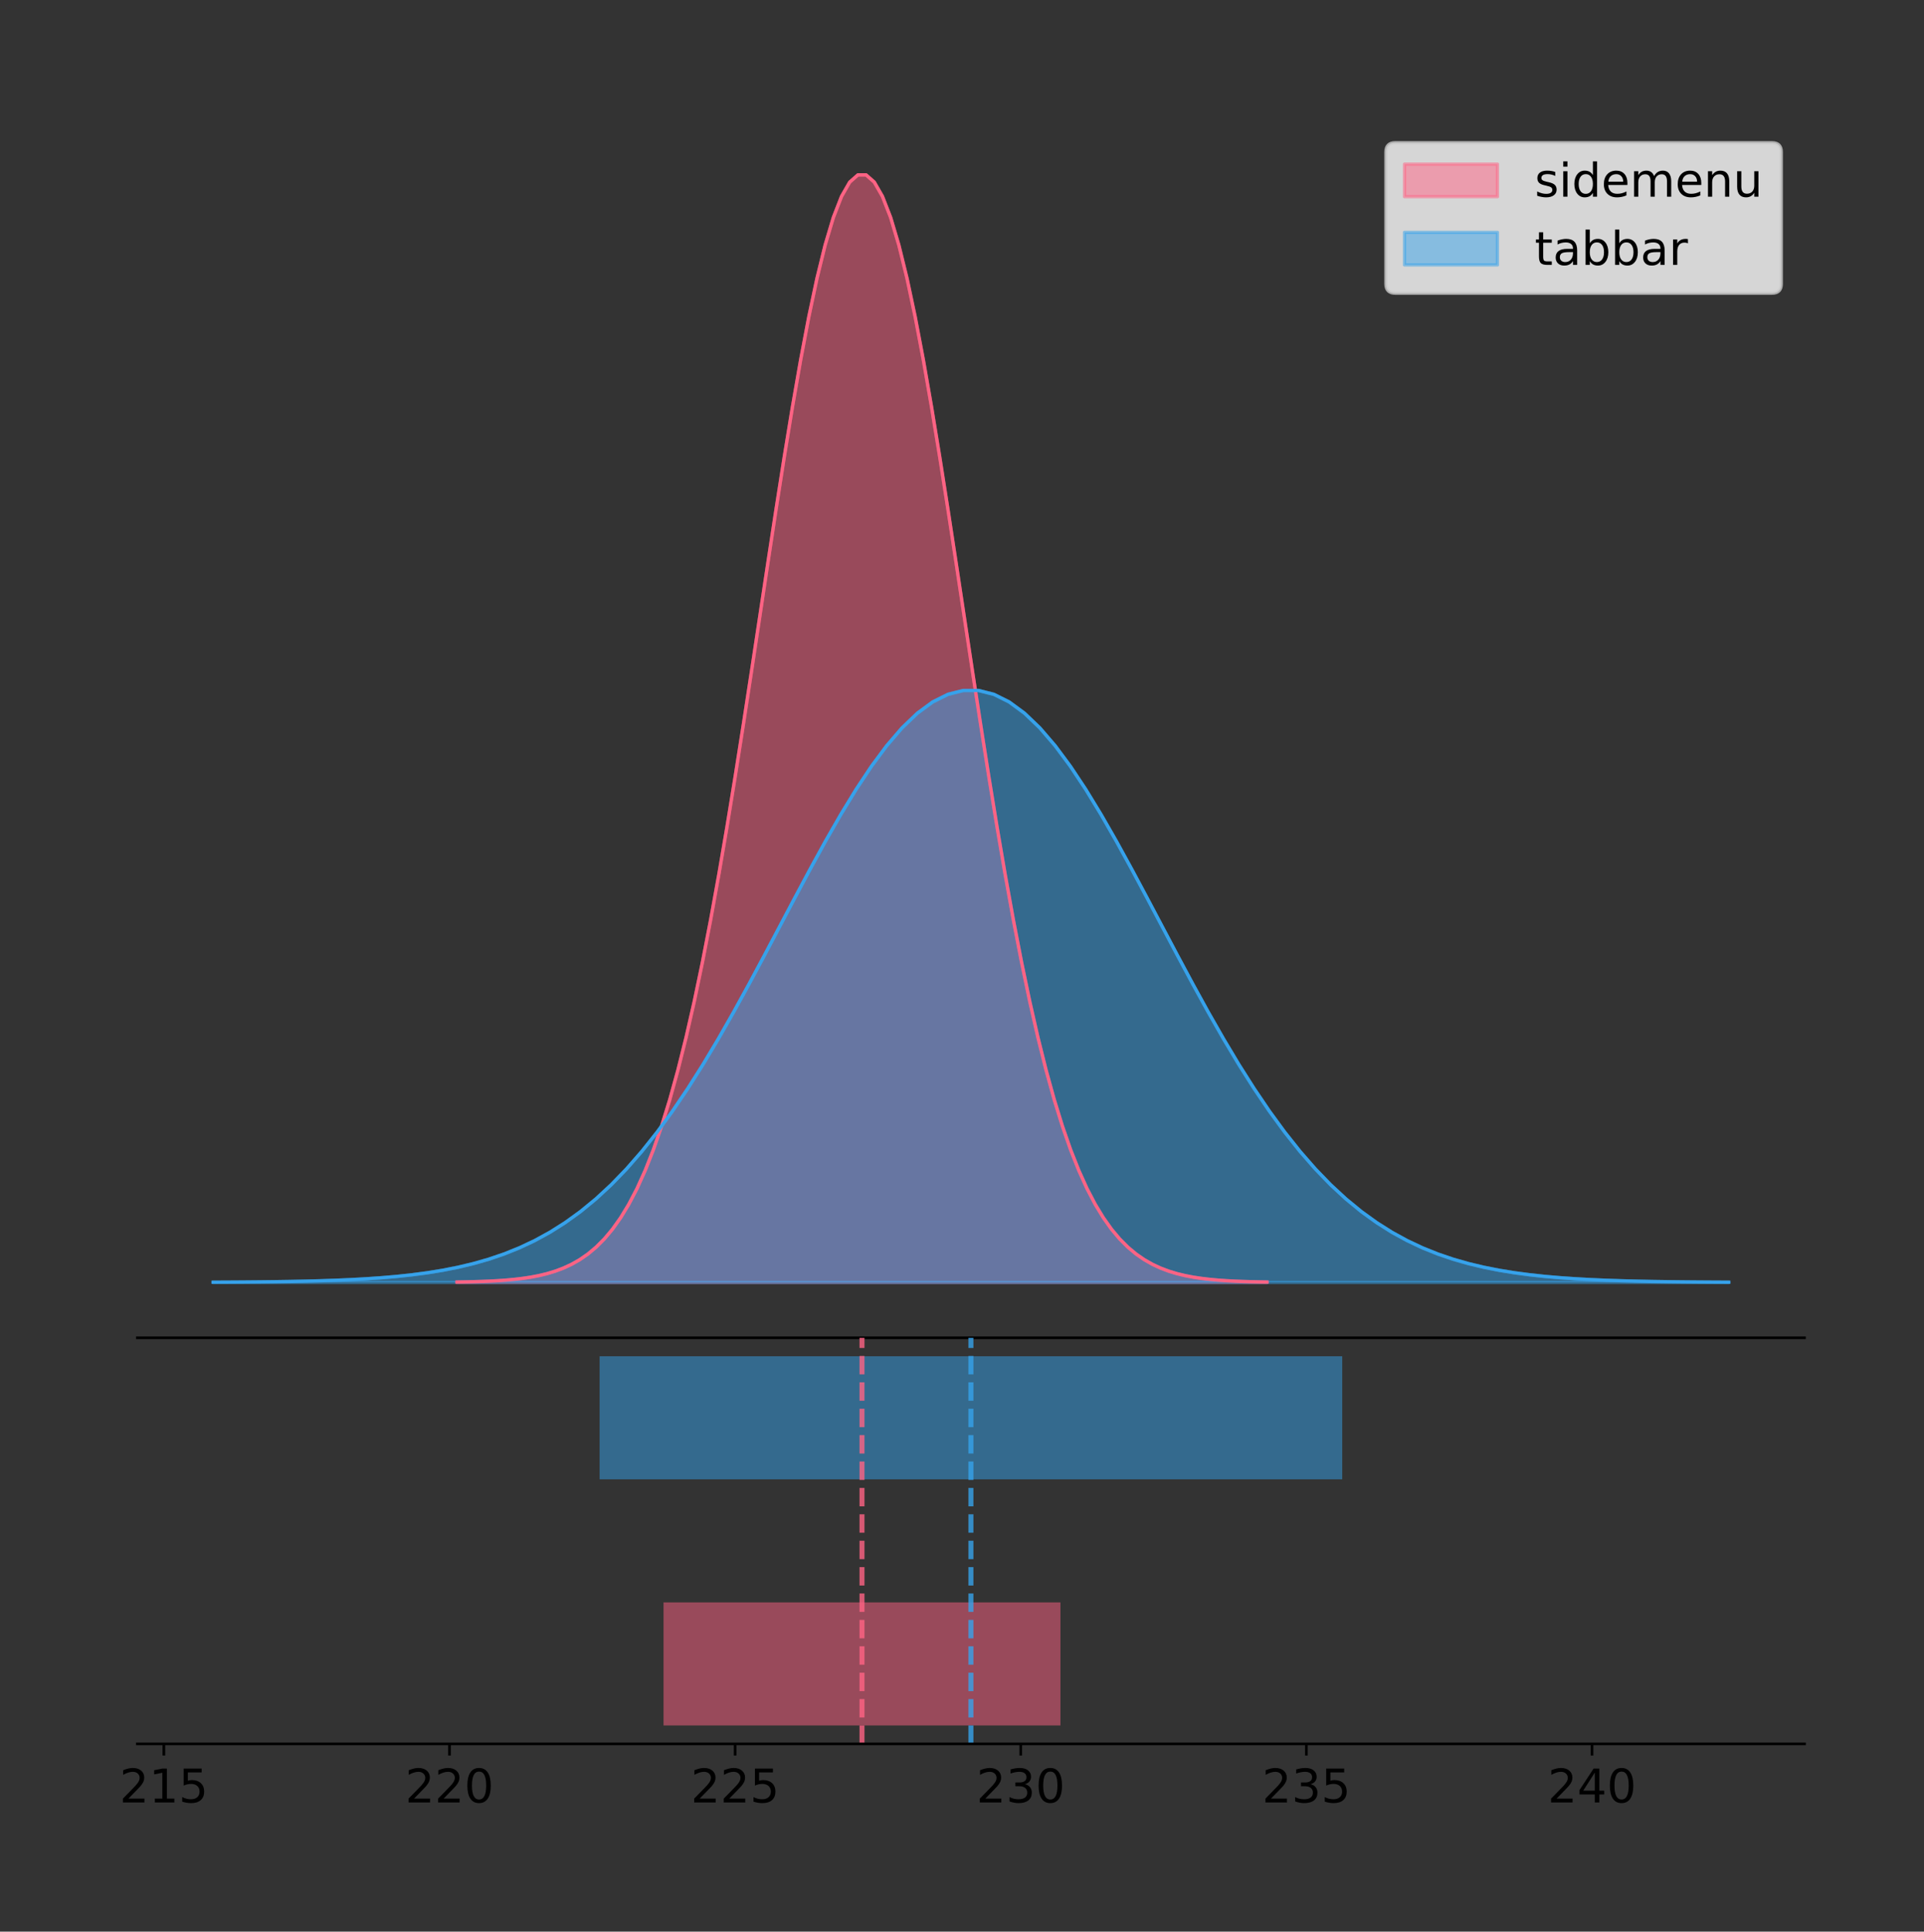 <?xml version="1.0" encoding="utf-8" standalone="no"?>
<!DOCTYPE svg PUBLIC "-//W3C//DTD SVG 1.1//EN"
  "http://www.w3.org/Graphics/SVG/1.1/DTD/svg11.dtd">
<!-- Created with matplotlib (https://matplotlib.org/) -->
<svg height="581.789pt" version="1.1" viewBox="0 0 579.575 581.789" width="579.575pt" xmlns="http://www.w3.org/2000/svg" xmlns:xlink="http://www.w3.org/1999/xlink">
 <rect x="0" y="0" width="579.575" height="581.789" fill="#333333" stroke="none"/>
 <defs>
  <style type="text/css">
*{stroke-linecap:butt;stroke-linejoin:round;}
  </style>
 </defs>
 <g id="figure_1">
  <g id="patch_1">
   <path d="M 0 581.789 
L 579.575 581.789 
L 579.575 0 
L 0 0 
z
" style="fill:none;"/>
  </g>
  <g id="axes_1">
   <g id="patch_2">
    <path d="M 41.375 402.93 
L 543.575 402.93 
L 543.575 36 
L 41.375 36 
z
" style="fill:none;"/>
   </g>
   <g id="PolyCollection_1">
    <defs>
     <path d="M 137.657 -195.538 
L 137.657 -195.65 
L 140.122 -195.692 
L 142.587 -195.749 
L 145.051 -195.825 
L 147.516 -195.925 
L 149.981 -196.058 
L 152.446 -196.23 
L 154.91 -196.455 
L 157.375 -196.744 
L 159.84 -197.115 
L 162.305 -197.585 
L 164.769 -198.179 
L 167.234 -198.923 
L 169.699 -199.848 
L 172.164 -200.99 
L 174.628 -202.39 
L 177.093 -204.093 
L 179.558 -206.151 
L 182.023 -208.617 
L 184.487 -211.552 
L 186.952 -215.017 
L 189.417 -219.078 
L 191.882 -223.801 
L 194.346 -229.25 
L 196.811 -235.488 
L 199.276 -242.572 
L 201.741 -250.552 
L 204.205 -259.468 
L 206.67 -269.344 
L 209.135 -280.192 
L 211.6 -292.002 
L 214.064 -304.744 
L 216.529 -318.365 
L 218.994 -332.786 
L 221.458 -347.901 
L 223.923 -363.58 
L 226.388 -379.667 
L 228.853 -395.98 
L 231.317 -412.318 
L 233.782 -428.462 
L 236.247 -444.18 
L 238.712 -459.23 
L 241.176 -473.372 
L 243.641 -486.366 
L 246.106 -497.987 
L 248.571 -508.025 
L 251.035 -516.294 
L 253.5 -522.64 
L 255.965 -526.94 
L 258.43 -529.111 
L 260.894 -529.111 
L 263.359 -526.94 
L 265.824 -522.64 
L 268.289 -516.294 
L 270.753 -508.025 
L 273.218 -497.987 
L 275.683 -486.366 
L 278.148 -473.372 
L 280.612 -459.23 
L 283.077 -444.18 
L 285.542 -428.462 
L 288.006 -412.318 
L 290.471 -395.98 
L 292.936 -379.667 
L 295.401 -363.58 
L 297.865 -347.901 
L 300.33 -332.786 
L 302.795 -318.365 
L 305.26 -304.744 
L 307.724 -292.002 
L 310.189 -280.192 
L 312.654 -269.344 
L 315.119 -259.468 
L 317.583 -250.552 
L 320.048 -242.572 
L 322.513 -235.488 
L 324.978 -229.25 
L 327.442 -223.801 
L 329.907 -219.078 
L 332.372 -215.017 
L 334.837 -211.552 
L 337.301 -208.617 
L 339.766 -206.151 
L 342.231 -204.093 
L 344.696 -202.39 
L 347.16 -200.99 
L 349.625 -199.848 
L 352.09 -198.923 
L 354.555 -198.179 
L 357.019 -197.585 
L 359.484 -197.115 
L 361.949 -196.744 
L 364.413 -196.455 
L 366.878 -196.23 
L 369.343 -196.058 
L 371.808 -195.925 
L 374.272 -195.825 
L 376.737 -195.749 
L 379.202 -195.692 
L 381.667 -195.65 
L 381.667 -195.538 
L 381.667 -195.538 
L 379.202 -195.538 
L 376.737 -195.538 
L 374.272 -195.538 
L 371.808 -195.538 
L 369.343 -195.538 
L 366.878 -195.538 
L 364.413 -195.538 
L 361.949 -195.538 
L 359.484 -195.538 
L 357.019 -195.538 
L 354.555 -195.538 
L 352.09 -195.538 
L 349.625 -195.538 
L 347.16 -195.538 
L 344.696 -195.538 
L 342.231 -195.538 
L 339.766 -195.538 
L 337.301 -195.538 
L 334.837 -195.538 
L 332.372 -195.538 
L 329.907 -195.538 
L 327.442 -195.538 
L 324.978 -195.538 
L 322.513 -195.538 
L 320.048 -195.538 
L 317.583 -195.538 
L 315.119 -195.538 
L 312.654 -195.538 
L 310.189 -195.538 
L 307.724 -195.538 
L 305.26 -195.538 
L 302.795 -195.538 
L 300.33 -195.538 
L 297.865 -195.538 
L 295.401 -195.538 
L 292.936 -195.538 
L 290.471 -195.538 
L 288.006 -195.538 
L 285.542 -195.538 
L 283.077 -195.538 
L 280.612 -195.538 
L 278.148 -195.538 
L 275.683 -195.538 
L 273.218 -195.538 
L 270.753 -195.538 
L 268.289 -195.538 
L 265.824 -195.538 
L 263.359 -195.538 
L 260.894 -195.538 
L 258.43 -195.538 
L 255.965 -195.538 
L 253.5 -195.538 
L 251.035 -195.538 
L 248.571 -195.538 
L 246.106 -195.538 
L 243.641 -195.538 
L 241.176 -195.538 
L 238.712 -195.538 
L 236.247 -195.538 
L 233.782 -195.538 
L 231.317 -195.538 
L 228.853 -195.538 
L 226.388 -195.538 
L 223.923 -195.538 
L 221.458 -195.538 
L 218.994 -195.538 
L 216.529 -195.538 
L 214.064 -195.538 
L 211.6 -195.538 
L 209.135 -195.538 
L 206.67 -195.538 
L 204.205 -195.538 
L 201.741 -195.538 
L 199.276 -195.538 
L 196.811 -195.538 
L 194.346 -195.538 
L 191.882 -195.538 
L 189.417 -195.538 
L 186.952 -195.538 
L 184.487 -195.538 
L 182.023 -195.538 
L 179.558 -195.538 
L 177.093 -195.538 
L 174.628 -195.538 
L 172.164 -195.538 
L 169.699 -195.538 
L 167.234 -195.538 
L 164.769 -195.538 
L 162.305 -195.538 
L 159.84 -195.538 
L 157.375 -195.538 
L 154.91 -195.538 
L 152.446 -195.538 
L 149.981 -195.538 
L 147.516 -195.538 
L 145.051 -195.538 
L 142.587 -195.538 
L 140.122 -195.538 
L 137.657 -195.538 
z
" id="ma0e248a01c" style="stroke:#ff6384;stroke-opacity:0.5;"/>
    </defs>
    <g clip-path="url(#pae9fb404a0)">
     <use style="fill:#ff6384;fill-opacity:0.5;stroke:#ff6384;stroke-opacity:0.5;" x="0" xlink:href="#ma0e248a01c" y="581.789"/>
    </g>
   </g>
   <g id="PolyCollection_2">
    <defs>
     <path d="M 64.202 -195.538 
L 64.202 -195.598 
L 68.814 -195.62 
L 73.425 -195.651 
L 78.037 -195.691 
L 82.649 -195.745 
L 87.26 -195.816 
L 91.872 -195.908 
L 96.483 -196.028 
L 101.095 -196.183 
L 105.706 -196.381 
L 110.318 -196.632 
L 114.93 -196.95 
L 119.541 -197.347 
L 124.153 -197.842 
L 128.764 -198.452 
L 133.376 -199.2 
L 137.987 -200.111 
L 142.599 -201.21 
L 147.211 -202.528 
L 151.822 -204.097 
L 156.434 -205.949 
L 161.045 -208.119 
L 165.657 -210.644 
L 170.268 -213.556 
L 174.88 -216.89 
L 179.492 -220.676 
L 184.103 -224.942 
L 188.715 -229.706 
L 193.326 -234.985 
L 197.938 -240.783 
L 202.549 -247.095 
L 207.161 -253.905 
L 211.773 -261.185 
L 216.384 -268.893 
L 220.996 -276.971 
L 225.607 -285.351 
L 230.219 -293.949 
L 234.83 -302.668 
L 239.442 -311.4 
L 244.054 -320.029 
L 248.665 -328.429 
L 253.277 -336.473 
L 257.888 -344.031 
L 262.5 -350.977 
L 267.111 -357.187 
L 271.723 -362.552 
L 276.335 -366.972 
L 280.946 -370.364 
L 285.558 -372.662 
L 290.169 -373.822 
L 294.781 -373.822 
L 299.392 -372.662 
L 304.004 -370.364 
L 308.615 -366.972 
L 313.227 -362.552 
L 317.839 -357.187 
L 322.45 -350.977 
L 327.062 -344.031 
L 331.673 -336.473 
L 336.285 -328.429 
L 340.896 -320.029 
L 345.508 -311.4 
L 350.12 -302.668 
L 354.731 -293.949 
L 359.343 -285.351 
L 363.954 -276.971 
L 368.566 -268.893 
L 373.177 -261.185 
L 377.789 -253.905 
L 382.401 -247.095 
L 387.012 -240.783 
L 391.624 -234.985 
L 396.235 -229.706 
L 400.847 -224.942 
L 405.458 -220.676 
L 410.07 -216.89 
L 414.682 -213.556 
L 419.293 -210.644 
L 423.905 -208.119 
L 428.516 -205.949 
L 433.128 -204.097 
L 437.739 -202.528 
L 442.351 -201.21 
L 446.963 -200.111 
L 451.574 -199.2 
L 456.186 -198.452 
L 460.797 -197.842 
L 465.409 -197.347 
L 470.02 -196.95 
L 474.632 -196.632 
L 479.244 -196.381 
L 483.855 -196.183 
L 488.467 -196.028 
L 493.078 -195.908 
L 497.69 -195.816 
L 502.301 -195.745 
L 506.913 -195.691 
L 511.525 -195.651 
L 516.136 -195.62 
L 520.748 -195.598 
L 520.748 -195.538 
L 520.748 -195.538 
L 516.136 -195.538 
L 511.525 -195.538 
L 506.913 -195.538 
L 502.301 -195.538 
L 497.69 -195.538 
L 493.078 -195.538 
L 488.467 -195.538 
L 483.855 -195.538 
L 479.244 -195.538 
L 474.632 -195.538 
L 470.02 -195.538 
L 465.409 -195.538 
L 460.797 -195.538 
L 456.186 -195.538 
L 451.574 -195.538 
L 446.963 -195.538 
L 442.351 -195.538 
L 437.739 -195.538 
L 433.128 -195.538 
L 428.516 -195.538 
L 423.905 -195.538 
L 419.293 -195.538 
L 414.682 -195.538 
L 410.07 -195.538 
L 405.458 -195.538 
L 400.847 -195.538 
L 396.235 -195.538 
L 391.624 -195.538 
L 387.012 -195.538 
L 382.401 -195.538 
L 377.789 -195.538 
L 373.177 -195.538 
L 368.566 -195.538 
L 363.954 -195.538 
L 359.343 -195.538 
L 354.731 -195.538 
L 350.12 -195.538 
L 345.508 -195.538 
L 340.896 -195.538 
L 336.285 -195.538 
L 331.673 -195.538 
L 327.062 -195.538 
L 322.45 -195.538 
L 317.839 -195.538 
L 313.227 -195.538 
L 308.615 -195.538 
L 304.004 -195.538 
L 299.392 -195.538 
L 294.781 -195.538 
L 290.169 -195.538 
L 285.558 -195.538 
L 280.946 -195.538 
L 276.335 -195.538 
L 271.723 -195.538 
L 267.111 -195.538 
L 262.5 -195.538 
L 257.888 -195.538 
L 253.277 -195.538 
L 248.665 -195.538 
L 244.054 -195.538 
L 239.442 -195.538 
L 234.83 -195.538 
L 230.219 -195.538 
L 225.607 -195.538 
L 220.996 -195.538 
L 216.384 -195.538 
L 211.773 -195.538 
L 207.161 -195.538 
L 202.549 -195.538 
L 197.938 -195.538 
L 193.326 -195.538 
L 188.715 -195.538 
L 184.103 -195.538 
L 179.492 -195.538 
L 174.88 -195.538 
L 170.268 -195.538 
L 165.657 -195.538 
L 161.045 -195.538 
L 156.434 -195.538 
L 151.822 -195.538 
L 147.211 -195.538 
L 142.599 -195.538 
L 137.987 -195.538 
L 133.376 -195.538 
L 128.764 -195.538 
L 124.153 -195.538 
L 119.541 -195.538 
L 114.93 -195.538 
L 110.318 -195.538 
L 105.706 -195.538 
L 101.095 -195.538 
L 96.483 -195.538 
L 91.872 -195.538 
L 87.26 -195.538 
L 82.649 -195.538 
L 78.037 -195.538 
L 73.425 -195.538 
L 68.814 -195.538 
L 64.202 -195.538 
z
" id="m02f3428125" style="stroke:#36a2eb;stroke-opacity:0.5;"/>
    </defs>
    <g clip-path="url(#pae9fb404a0)">
     <use style="fill:#36a2eb;fill-opacity:0.5;stroke:#36a2eb;stroke-opacity:0.5;" x="0" xlink:href="#m02f3428125" y="581.789"/>
    </g>
   </g>
   <g id="line2d_1">
    <path clip-path="url(#pae9fb404a0)" d="M 137.657 386.139 
L 140.122 386.097 
L 142.587 386.04 
L 145.051 385.965 
L 147.516 385.864 
L 149.981 385.732 
L 152.446 385.559 
L 154.91 385.334 
L 157.375 385.045 
L 159.84 384.675 
L 162.305 384.204 
L 164.769 383.61 
L 167.234 382.867 
L 169.699 381.941 
L 172.164 380.799 
L 174.628 379.399 
L 177.093 377.696 
L 179.558 375.639 
L 182.023 373.172 
L 184.487 370.238 
L 186.952 366.772 
L 189.417 362.711 
L 191.882 357.989 
L 194.346 352.539 
L 196.811 346.301 
L 199.276 339.217 
L 201.741 331.237 
L 204.205 322.322 
L 206.67 312.445 
L 209.135 301.597 
L 211.6 289.787 
L 214.064 277.045 
L 216.529 263.424 
L 218.994 249.004 
L 221.458 233.888 
L 223.923 218.209 
L 226.388 202.123 
L 228.853 185.809 
L 231.317 169.471 
L 233.782 153.327 
L 236.247 137.61 
L 238.712 122.559 
L 241.176 108.418 
L 243.641 95.423 
L 246.106 83.803 
L 248.571 73.765 
L 251.035 65.495 
L 253.5 59.15 
L 255.965 54.85 
L 258.43 52.679 
L 260.894 52.679 
L 263.359 54.85 
L 265.824 59.15 
L 268.289 65.495 
L 270.753 73.765 
L 273.218 83.803 
L 275.683 95.423 
L 278.148 108.418 
L 280.612 122.559 
L 283.077 137.61 
L 285.542 153.327 
L 288.006 169.471 
L 290.471 185.809 
L 292.936 202.123 
L 295.401 218.209 
L 297.865 233.888 
L 300.33 249.004 
L 302.795 263.424 
L 305.26 277.045 
L 307.724 289.787 
L 310.189 301.597 
L 312.654 312.445 
L 315.119 322.322 
L 317.583 331.237 
L 320.048 339.217 
L 322.513 346.301 
L 324.978 352.539 
L 327.442 357.989 
L 329.907 362.711 
L 332.372 366.772 
L 334.837 370.238 
L 337.301 373.172 
L 339.766 375.639 
L 342.231 377.696 
L 344.696 379.399 
L 347.16 380.799 
L 349.625 381.941 
L 352.09 382.867 
L 354.555 383.61 
L 357.019 384.204 
L 359.484 384.675 
L 361.949 385.045 
L 364.413 385.334 
L 366.878 385.559 
L 369.343 385.732 
L 371.808 385.864 
L 374.272 385.965 
L 376.737 386.04 
L 379.202 386.097 
L 381.667 386.139 
" style="fill:none;stroke:#ff6384;stroke-linecap:square;"/>
   </g>
   <g id="line2d_2">
    <path clip-path="url(#pae9fb404a0)" d="M 64.202 386.192 
L 68.814 386.169 
L 73.425 386.139 
L 78.037 386.098 
L 82.649 386.044 
L 87.26 385.974 
L 91.872 385.881 
L 96.483 385.761 
L 101.095 385.607 
L 105.706 385.409 
L 110.318 385.157 
L 114.93 384.84 
L 119.541 384.442 
L 124.153 383.948 
L 128.764 383.337 
L 133.376 382.589 
L 137.987 381.679 
L 142.599 380.579 
L 147.211 379.261 
L 151.822 377.693 
L 156.434 375.84 
L 161.045 373.67 
L 165.657 371.146 
L 170.268 368.233 
L 174.88 364.899 
L 179.492 361.113 
L 184.103 356.848 
L 188.715 352.083 
L 193.326 346.804 
L 197.938 341.006 
L 202.549 334.694 
L 207.161 327.884 
L 211.773 320.604 
L 216.384 312.897 
L 220.996 304.818 
L 225.607 296.438 
L 230.219 287.84 
L 234.83 279.121 
L 239.442 270.389 
L 244.054 261.76 
L 248.665 253.36 
L 253.277 245.316 
L 257.888 237.758 
L 262.5 230.813 
L 267.111 224.602 
L 271.723 219.237 
L 276.335 214.817 
L 280.946 211.426 
L 285.558 209.127 
L 290.169 207.967 
L 294.781 207.967 
L 299.392 209.127 
L 304.004 211.426 
L 308.615 214.817 
L 313.227 219.237 
L 317.839 224.602 
L 322.45 230.813 
L 327.062 237.758 
L 331.673 245.316 
L 336.285 253.36 
L 340.896 261.76 
L 345.508 270.389 
L 350.12 279.121 
L 354.731 287.84 
L 359.343 296.438 
L 363.954 304.818 
L 368.566 312.897 
L 373.177 320.604 
L 377.789 327.884 
L 382.401 334.694 
L 387.012 341.006 
L 391.624 346.804 
L 396.235 352.083 
L 400.847 356.848 
L 405.458 361.113 
L 410.07 364.899 
L 414.682 368.233 
L 419.293 371.146 
L 423.905 373.67 
L 428.516 375.84 
L 433.128 377.693 
L 437.739 379.261 
L 442.351 380.579 
L 446.963 381.679 
L 451.574 382.589 
L 456.186 383.337 
L 460.797 383.948 
L 465.409 384.442 
L 470.02 384.84 
L 474.632 385.157 
L 479.244 385.409 
L 483.855 385.607 
L 488.467 385.761 
L 493.078 385.881 
L 497.69 385.974 
L 502.301 386.044 
L 506.913 386.098 
L 511.525 386.139 
L 516.136 386.169 
L 520.748 386.192 
" style="fill:none;stroke:#36a2eb;stroke-linecap:square;"/>
   </g>
   <g id="patch_3">
    <path d="M 41.375 402.93 
L 543.575 402.93 
" style="fill:none;stroke:#000000;stroke-linecap:square;stroke-linejoin:miter;stroke-width:0.8;"/>
   </g>
   <g id="legend_1">
    <g id="patch_4">
     <path d="M 420.294 88.299 
L 533.775 88.299 
Q 536.575 88.299 536.575 85.499 
L 536.575 45.8 
Q 536.575 43 533.775 43 
L 420.294 43 
Q 417.494 43 417.494 45.8 
L 417.494 85.499 
Q 417.494 88.299 420.294 88.299 
z
" style="fill:#ffffff;opacity:0.8;stroke:#cccccc;stroke-linejoin:miter;"/>
    </g>
    <g id="patch_5">
     <path d="M 423.094 59.238 
L 451.094 59.238 
L 451.094 49.438 
L 423.094 49.438 
z
" style="fill:#ff6384;opacity:0.5;stroke:#ff6384;stroke-linejoin:miter;"/>
    </g>
    <g id="text_1">
     <!-- sidemenu -->
     <defs>
      <path d="M 44.281 53.078 
L 44.281 44.578 
Q 40.484 46.531 36.375 47.5 
Q 32.281 48.484 27.875 48.484 
Q 21.188 48.484 17.844 46.438 
Q 14.5 44.391 14.5 40.281 
Q 14.5 37.156 16.891 35.375 
Q 19.281 33.594 26.516 31.984 
L 29.594 31.297 
Q 39.156 29.25 43.188 25.516 
Q 47.219 21.781 47.219 15.094 
Q 47.219 7.469 41.188 3.016 
Q 35.156 -1.422 24.609 -1.422 
Q 20.219 -1.422 15.453 -0.562 
Q 10.688 0.297 5.422 2 
L 5.422 11.281 
Q 10.406 8.688 15.234 7.391 
Q 20.062 6.109 24.812 6.109 
Q 31.156 6.109 34.562 8.281 
Q 37.984 10.453 37.984 14.406 
Q 37.984 18.062 35.516 20.016 
Q 33.062 21.969 24.703 23.781 
L 21.578 24.516 
Q 13.234 26.266 9.516 29.906 
Q 5.812 33.547 5.812 39.891 
Q 5.812 47.609 11.281 51.797 
Q 16.75 56 26.812 56 
Q 31.781 56 36.172 55.266 
Q 40.578 54.547 44.281 53.078 
z
" id="DejaVuSans-115"/>
      <path d="M 9.422 54.688 
L 18.406 54.688 
L 18.406 0 
L 9.422 0 
z
M 9.422 75.984 
L 18.406 75.984 
L 18.406 64.594 
L 9.422 64.594 
z
" id="DejaVuSans-105"/>
      <path d="M 45.406 46.391 
L 45.406 75.984 
L 54.391 75.984 
L 54.391 0 
L 45.406 0 
L 45.406 8.203 
Q 42.578 3.328 38.25 0.953 
Q 33.938 -1.422 27.875 -1.422 
Q 17.969 -1.422 11.734 6.484 
Q 5.516 14.406 5.516 27.297 
Q 5.516 40.188 11.734 48.094 
Q 17.969 56 27.875 56 
Q 33.938 56 38.25 53.625 
Q 42.578 51.266 45.406 46.391 
z
M 14.797 27.297 
Q 14.797 17.391 18.875 11.75 
Q 22.953 6.109 30.078 6.109 
Q 37.203 6.109 41.297 11.75 
Q 45.406 17.391 45.406 27.297 
Q 45.406 37.203 41.297 42.844 
Q 37.203 48.484 30.078 48.484 
Q 22.953 48.484 18.875 42.844 
Q 14.797 37.203 14.797 27.297 
z
" id="DejaVuSans-100"/>
      <path d="M 56.203 29.594 
L 56.203 25.203 
L 14.891 25.203 
Q 15.484 15.922 20.484 11.062 
Q 25.484 6.203 34.422 6.203 
Q 39.594 6.203 44.453 7.469 
Q 49.312 8.734 54.109 11.281 
L 54.109 2.781 
Q 49.266 0.734 44.188 -0.344 
Q 39.109 -1.422 33.891 -1.422 
Q 20.797 -1.422 13.156 6.188 
Q 5.516 13.812 5.516 26.812 
Q 5.516 40.234 12.766 48.109 
Q 20.016 56 32.328 56 
Q 43.359 56 49.781 48.891 
Q 56.203 41.797 56.203 29.594 
z
M 47.219 32.234 
Q 47.125 39.594 43.094 43.984 
Q 39.062 48.391 32.422 48.391 
Q 24.906 48.391 20.391 44.141 
Q 15.875 39.891 15.188 32.172 
z
" id="DejaVuSans-101"/>
      <path d="M 52 44.188 
Q 55.375 50.25 60.062 53.125 
Q 64.75 56 71.094 56 
Q 79.641 56 84.281 50.016 
Q 88.922 44.047 88.922 33.016 
L 88.922 0 
L 79.891 0 
L 79.891 32.719 
Q 79.891 40.578 77.094 44.375 
Q 74.312 48.188 68.609 48.188 
Q 61.625 48.188 57.562 43.547 
Q 53.516 38.922 53.516 30.906 
L 53.516 0 
L 44.484 0 
L 44.484 32.719 
Q 44.484 40.625 41.703 44.406 
Q 38.922 48.188 33.109 48.188 
Q 26.219 48.188 22.156 43.531 
Q 18.109 38.875 18.109 30.906 
L 18.109 0 
L 9.078 0 
L 9.078 54.688 
L 18.109 54.688 
L 18.109 46.188 
Q 21.188 51.219 25.484 53.609 
Q 29.781 56 35.688 56 
Q 41.656 56 45.828 52.969 
Q 50 49.953 52 44.188 
z
" id="DejaVuSans-109"/>
      <path d="M 54.891 33.016 
L 54.891 0 
L 45.906 0 
L 45.906 32.719 
Q 45.906 40.484 42.875 44.328 
Q 39.844 48.188 33.797 48.188 
Q 26.516 48.188 22.312 43.547 
Q 18.109 38.922 18.109 30.906 
L 18.109 0 
L 9.078 0 
L 9.078 54.688 
L 18.109 54.688 
L 18.109 46.188 
Q 21.344 51.125 25.703 53.562 
Q 30.078 56 35.797 56 
Q 45.219 56 50.047 50.172 
Q 54.891 44.344 54.891 33.016 
z
" id="DejaVuSans-110"/>
      <path d="M 8.5 21.578 
L 8.5 54.688 
L 17.484 54.688 
L 17.484 21.922 
Q 17.484 14.156 20.5 10.266 
Q 23.531 6.391 29.594 6.391 
Q 36.859 6.391 41.078 11.031 
Q 45.312 15.672 45.312 23.688 
L 45.312 54.688 
L 54.297 54.688 
L 54.297 0 
L 45.312 0 
L 45.312 8.406 
Q 42.047 3.422 37.719 1 
Q 33.406 -1.422 27.688 -1.422 
Q 18.266 -1.422 13.375 4.438 
Q 8.5 10.297 8.5 21.578 
z
M 31.109 56 
z
" id="DejaVuSans-117"/>
     </defs>
     <g transform="translate(462.294 59.238)scale(0.14 -0.14)">
      <use xlink:href="#DejaVuSans-115"/>
      <use x="52.1" xlink:href="#DejaVuSans-105"/>
      <use x="79.883" xlink:href="#DejaVuSans-100"/>
      <use x="143.359" xlink:href="#DejaVuSans-101"/>
      <use x="204.883" xlink:href="#DejaVuSans-109"/>
      <use x="302.295" xlink:href="#DejaVuSans-101"/>
      <use x="363.818" xlink:href="#DejaVuSans-110"/>
      <use x="427.197" xlink:href="#DejaVuSans-117"/>
     </g>
    </g>
    <g id="patch_6">
     <path d="M 423.094 79.787 
L 451.094 79.787 
L 451.094 69.987 
L 423.094 69.987 
z
" style="fill:#36a2eb;opacity:0.5;stroke:#36a2eb;stroke-linejoin:miter;"/>
    </g>
    <g id="text_2">
     <!-- tabbar -->
     <defs>
      <path d="M 18.312 70.219 
L 18.312 54.688 
L 36.812 54.688 
L 36.812 47.703 
L 18.312 47.703 
L 18.312 18.016 
Q 18.312 11.328 20.141 9.422 
Q 21.969 7.516 27.594 7.516 
L 36.812 7.516 
L 36.812 0 
L 27.594 0 
Q 17.188 0 13.234 3.875 
Q 9.281 7.766 9.281 18.016 
L 9.281 47.703 
L 2.688 47.703 
L 2.688 54.688 
L 9.281 54.688 
L 9.281 70.219 
z
" id="DejaVuSans-116"/>
      <path d="M 34.281 27.484 
Q 23.391 27.484 19.188 25 
Q 14.984 22.516 14.984 16.5 
Q 14.984 11.719 18.141 8.906 
Q 21.297 6.109 26.703 6.109 
Q 34.188 6.109 38.703 11.406 
Q 43.219 16.703 43.219 25.484 
L 43.219 27.484 
z
M 52.203 31.203 
L 52.203 0 
L 43.219 0 
L 43.219 8.297 
Q 40.141 3.328 35.547 0.953 
Q 30.953 -1.422 24.312 -1.422 
Q 15.922 -1.422 10.953 3.297 
Q 6 8.016 6 15.922 
Q 6 25.141 12.172 29.828 
Q 18.359 34.516 30.609 34.516 
L 43.219 34.516 
L 43.219 35.406 
Q 43.219 41.609 39.141 45 
Q 35.062 48.391 27.688 48.391 
Q 23 48.391 18.547 47.266 
Q 14.109 46.141 10.016 43.891 
L 10.016 52.203 
Q 14.938 54.109 19.578 55.047 
Q 24.219 56 28.609 56 
Q 40.484 56 46.344 49.844 
Q 52.203 43.703 52.203 31.203 
z
" id="DejaVuSans-97"/>
      <path d="M 48.688 27.297 
Q 48.688 37.203 44.609 42.844 
Q 40.531 48.484 33.406 48.484 
Q 26.266 48.484 22.188 42.844 
Q 18.109 37.203 18.109 27.297 
Q 18.109 17.391 22.188 11.75 
Q 26.266 6.109 33.406 6.109 
Q 40.531 6.109 44.609 11.75 
Q 48.688 17.391 48.688 27.297 
z
M 18.109 46.391 
Q 20.953 51.266 25.266 53.625 
Q 29.594 56 35.594 56 
Q 45.562 56 51.781 48.094 
Q 58.016 40.188 58.016 27.297 
Q 58.016 14.406 51.781 6.484 
Q 45.562 -1.422 35.594 -1.422 
Q 29.594 -1.422 25.266 0.953 
Q 20.953 3.328 18.109 8.203 
L 18.109 0 
L 9.078 0 
L 9.078 75.984 
L 18.109 75.984 
z
" id="DejaVuSans-98"/>
      <path d="M 41.109 46.297 
Q 39.594 47.172 37.812 47.578 
Q 36.031 48 33.891 48 
Q 26.266 48 22.188 43.047 
Q 18.109 38.094 18.109 28.812 
L 18.109 0 
L 9.078 0 
L 9.078 54.688 
L 18.109 54.688 
L 18.109 46.188 
Q 20.953 51.172 25.484 53.578 
Q 30.031 56 36.531 56 
Q 37.453 56 38.578 55.875 
Q 39.703 55.766 41.062 55.516 
z
" id="DejaVuSans-114"/>
     </defs>
     <g transform="translate(462.294 79.787)scale(0.14 -0.14)">
      <use xlink:href="#DejaVuSans-116"/>
      <use x="39.209" xlink:href="#DejaVuSans-97"/>
      <use x="100.488" xlink:href="#DejaVuSans-98"/>
      <use x="163.965" xlink:href="#DejaVuSans-98"/>
      <use x="227.441" xlink:href="#DejaVuSans-97"/>
      <use x="288.721" xlink:href="#DejaVuSans-114"/>
     </g>
    </g>
   </g>
  </g>
  <g id="axes_2">
   <g id="patch_7">
    <path d="M 41.375 525.24 
L 543.575 525.24 
L 543.575 402.93 
L 41.375 402.93 
z
" style="fill:none;"/>
   </g>
   <g id="patch_8">
    <path clip-path="url(#pebc3530941)" d="M 199.88 519.68 
L 319.444 519.68 
L 319.444 482.617 
L 199.88 482.617 
z
" style="fill:#ff6384;opacity:0.5;"/>
   </g>
   <g id="patch_9">
    <path clip-path="url(#pebc3530941)" d="M 180.621 445.553 
L 404.329 445.553 
L 404.329 408.49 
L 180.621 408.49 
z
" style="fill:#36a2eb;opacity:0.5;"/>
   </g>
   <g id="matplotlib.axis_1">
    <g id="xtick_1">
     <g id="line2d_3">
      <defs>
       <path d="M 0 0 
L 0 3.5 
" id="ma4c3e814f9" style="stroke:#000000;stroke-width:0.8;"/>
      </defs>
      <g>
       <use style="stroke:#000000;stroke-width:0.8;" x="49.361" xlink:href="#ma4c3e814f9" y="525.24"/>
      </g>
     </g>
     <g id="text_3">
      <!-- 215 -->
      <defs>
       <path d="M 19.188 8.297 
L 53.609 8.297 
L 53.609 0 
L 7.328 0 
L 7.328 8.297 
Q 12.938 14.109 22.625 23.891 
Q 32.328 33.688 34.812 36.531 
Q 39.547 41.844 41.422 45.531 
Q 43.312 49.219 43.312 52.781 
Q 43.312 58.594 39.234 62.25 
Q 35.156 65.922 28.609 65.922 
Q 23.969 65.922 18.812 64.312 
Q 13.672 62.703 7.812 59.422 
L 7.812 69.391 
Q 13.766 71.781 18.938 73 
Q 24.125 74.219 28.422 74.219 
Q 39.75 74.219 46.484 68.547 
Q 53.219 62.891 53.219 53.422 
Q 53.219 48.922 51.531 44.891 
Q 49.859 40.875 45.406 35.406 
Q 44.188 33.984 37.641 27.219 
Q 31.109 20.453 19.188 8.297 
z
" id="DejaVuSans-50"/>
       <path d="M 12.406 8.297 
L 28.516 8.297 
L 28.516 63.922 
L 10.984 60.406 
L 10.984 69.391 
L 28.422 72.906 
L 38.281 72.906 
L 38.281 8.297 
L 54.391 8.297 
L 54.391 0 
L 12.406 0 
z
" id="DejaVuSans-49"/>
       <path d="M 10.797 72.906 
L 49.516 72.906 
L 49.516 64.594 
L 19.828 64.594 
L 19.828 46.734 
Q 21.969 47.469 24.109 47.828 
Q 26.266 48.188 28.422 48.188 
Q 40.625 48.188 47.75 41.5 
Q 54.891 34.812 54.891 23.391 
Q 54.891 11.625 47.562 5.094 
Q 40.234 -1.422 26.906 -1.422 
Q 22.312 -1.422 17.547 -0.641 
Q 12.797 0.141 7.719 1.703 
L 7.719 11.625 
Q 12.109 9.234 16.797 8.062 
Q 21.484 6.891 26.703 6.891 
Q 35.156 6.891 40.078 11.328 
Q 45.016 15.766 45.016 23.391 
Q 45.016 31 40.078 35.438 
Q 35.156 39.891 26.703 39.891 
Q 22.75 39.891 18.812 39.016 
Q 14.891 38.141 10.797 36.281 
z
" id="DejaVuSans-53"/>
      </defs>
      <g transform="translate(36 542.878)scale(0.14 -0.14)">
       <use xlink:href="#DejaVuSans-50"/>
       <use x="63.623" xlink:href="#DejaVuSans-49"/>
       <use x="127.246" xlink:href="#DejaVuSans-53"/>
      </g>
     </g>
    </g>
    <g id="xtick_2">
     <g id="line2d_4">
      <g>
       <use style="stroke:#000000;stroke-width:0.8;" x="135.403" xlink:href="#ma4c3e814f9" y="525.24"/>
      </g>
     </g>
     <g id="text_4">
      <!-- 220 -->
      <defs>
       <path d="M 31.781 66.406 
Q 24.172 66.406 20.328 58.906 
Q 16.5 51.422 16.5 36.375 
Q 16.5 21.391 20.328 13.891 
Q 24.172 6.391 31.781 6.391 
Q 39.453 6.391 43.281 13.891 
Q 47.125 21.391 47.125 36.375 
Q 47.125 51.422 43.281 58.906 
Q 39.453 66.406 31.781 66.406 
z
M 31.781 74.219 
Q 44.047 74.219 50.516 64.516 
Q 56.984 54.828 56.984 36.375 
Q 56.984 17.969 50.516 8.266 
Q 44.047 -1.422 31.781 -1.422 
Q 19.531 -1.422 13.062 8.266 
Q 6.594 17.969 6.594 36.375 
Q 6.594 54.828 13.062 64.516 
Q 19.531 74.219 31.781 74.219 
z
" id="DejaVuSans-48"/>
      </defs>
      <g transform="translate(122.042 542.878)scale(0.14 -0.14)">
       <use xlink:href="#DejaVuSans-50"/>
       <use x="63.623" xlink:href="#DejaVuSans-50"/>
       <use x="127.246" xlink:href="#DejaVuSans-48"/>
      </g>
     </g>
    </g>
    <g id="xtick_3">
     <g id="line2d_5">
      <g>
       <use style="stroke:#000000;stroke-width:0.8;" x="221.446" xlink:href="#ma4c3e814f9" y="525.24"/>
      </g>
     </g>
     <g id="text_5">
      <!-- 225 -->
      <g transform="translate(208.084 542.878)scale(0.14 -0.14)">
       <use xlink:href="#DejaVuSans-50"/>
       <use x="63.623" xlink:href="#DejaVuSans-50"/>
       <use x="127.246" xlink:href="#DejaVuSans-53"/>
      </g>
     </g>
    </g>
    <g id="xtick_4">
     <g id="line2d_6">
      <g>
       <use style="stroke:#000000;stroke-width:0.8;" x="307.488" xlink:href="#ma4c3e814f9" y="525.24"/>
      </g>
     </g>
     <g id="text_6">
      <!-- 230 -->
      <defs>
       <path d="M 40.578 39.312 
Q 47.656 37.797 51.625 33 
Q 55.609 28.219 55.609 21.188 
Q 55.609 10.406 48.188 4.484 
Q 40.766 -1.422 27.094 -1.422 
Q 22.516 -1.422 17.656 -0.516 
Q 12.797 0.391 7.625 2.203 
L 7.625 11.719 
Q 11.719 9.328 16.594 8.109 
Q 21.484 6.891 26.812 6.891 
Q 36.078 6.891 40.938 10.547 
Q 45.797 14.203 45.797 21.188 
Q 45.797 27.641 41.281 31.266 
Q 36.766 34.906 28.719 34.906 
L 20.219 34.906 
L 20.219 43.016 
L 29.109 43.016 
Q 36.375 43.016 40.234 45.922 
Q 44.094 48.828 44.094 54.297 
Q 44.094 59.906 40.109 62.906 
Q 36.141 65.922 28.719 65.922 
Q 24.656 65.922 20.016 65.031 
Q 15.375 64.156 9.812 62.312 
L 9.812 71.094 
Q 15.438 72.656 20.344 73.438 
Q 25.25 74.219 29.594 74.219 
Q 40.828 74.219 47.359 69.109 
Q 53.906 64.016 53.906 55.328 
Q 53.906 49.266 50.438 45.094 
Q 46.969 40.922 40.578 39.312 
z
" id="DejaVuSans-51"/>
      </defs>
      <g transform="translate(294.126 542.878)scale(0.14 -0.14)">
       <use xlink:href="#DejaVuSans-50"/>
       <use x="63.623" xlink:href="#DejaVuSans-51"/>
       <use x="127.246" xlink:href="#DejaVuSans-48"/>
      </g>
     </g>
    </g>
    <g id="xtick_5">
     <g id="line2d_7">
      <g>
       <use style="stroke:#000000;stroke-width:0.8;" x="393.53" xlink:href="#ma4c3e814f9" y="525.24"/>
      </g>
     </g>
     <g id="text_7">
      <!-- 235 -->
      <g transform="translate(380.169 542.878)scale(0.14 -0.14)">
       <use xlink:href="#DejaVuSans-50"/>
       <use x="63.623" xlink:href="#DejaVuSans-51"/>
       <use x="127.246" xlink:href="#DejaVuSans-53"/>
      </g>
     </g>
    </g>
    <g id="xtick_6">
     <g id="line2d_8">
      <g>
       <use style="stroke:#000000;stroke-width:0.8;" x="479.572" xlink:href="#ma4c3e814f9" y="525.24"/>
      </g>
     </g>
     <g id="text_8">
      <!-- 240 -->
      <defs>
       <path d="M 37.797 64.312 
L 12.891 25.391 
L 37.797 25.391 
z
M 35.203 72.906 
L 47.609 72.906 
L 47.609 25.391 
L 58.016 25.391 
L 58.016 17.188 
L 47.609 17.188 
L 47.609 0 
L 37.797 0 
L 37.797 17.188 
L 4.891 17.188 
L 4.891 26.703 
z
" id="DejaVuSans-52"/>
      </defs>
      <g transform="translate(466.211 542.878)scale(0.14 -0.14)">
       <use xlink:href="#DejaVuSans-50"/>
       <use x="63.623" xlink:href="#DejaVuSans-52"/>
       <use x="127.246" xlink:href="#DejaVuSans-48"/>
      </g>
     </g>
    </g>
   </g>
   <g id="line2d_9">
    <path clip-path="url(#pebc3530941)" d="M 259.662 525.24 
L 259.662 402.93 
" style="fill:none;stroke:#ff6384;stroke-dasharray:5.55,2.4;stroke-dashoffset:0;stroke-opacity:0.8;stroke-width:1.5;"/>
   </g>
   <g id="line2d_10">
    <path clip-path="url(#pebc3530941)" d="M 292.475 525.24 
L 292.475 402.93 
" style="fill:none;stroke:#36a2eb;stroke-dasharray:5.55,2.4;stroke-dashoffset:0;stroke-opacity:0.8;stroke-width:1.5;"/>
   </g>
   <g id="patch_10">
    <path d="M 41.375 525.24 
L 543.575 525.24 
" style="fill:none;stroke:#000000;stroke-linecap:square;stroke-linejoin:miter;stroke-width:0.8;"/>
   </g>
  </g>
 </g>
 <defs>
  <clipPath id="pae9fb404a0">
   <rect height="366.93" width="502.2" x="41.375" y="36"/>
  </clipPath>
  <clipPath id="pebc3530941">
   <rect height="122.31" width="502.2" x="41.375" y="402.93"/>
  </clipPath>
 </defs>
</svg>
